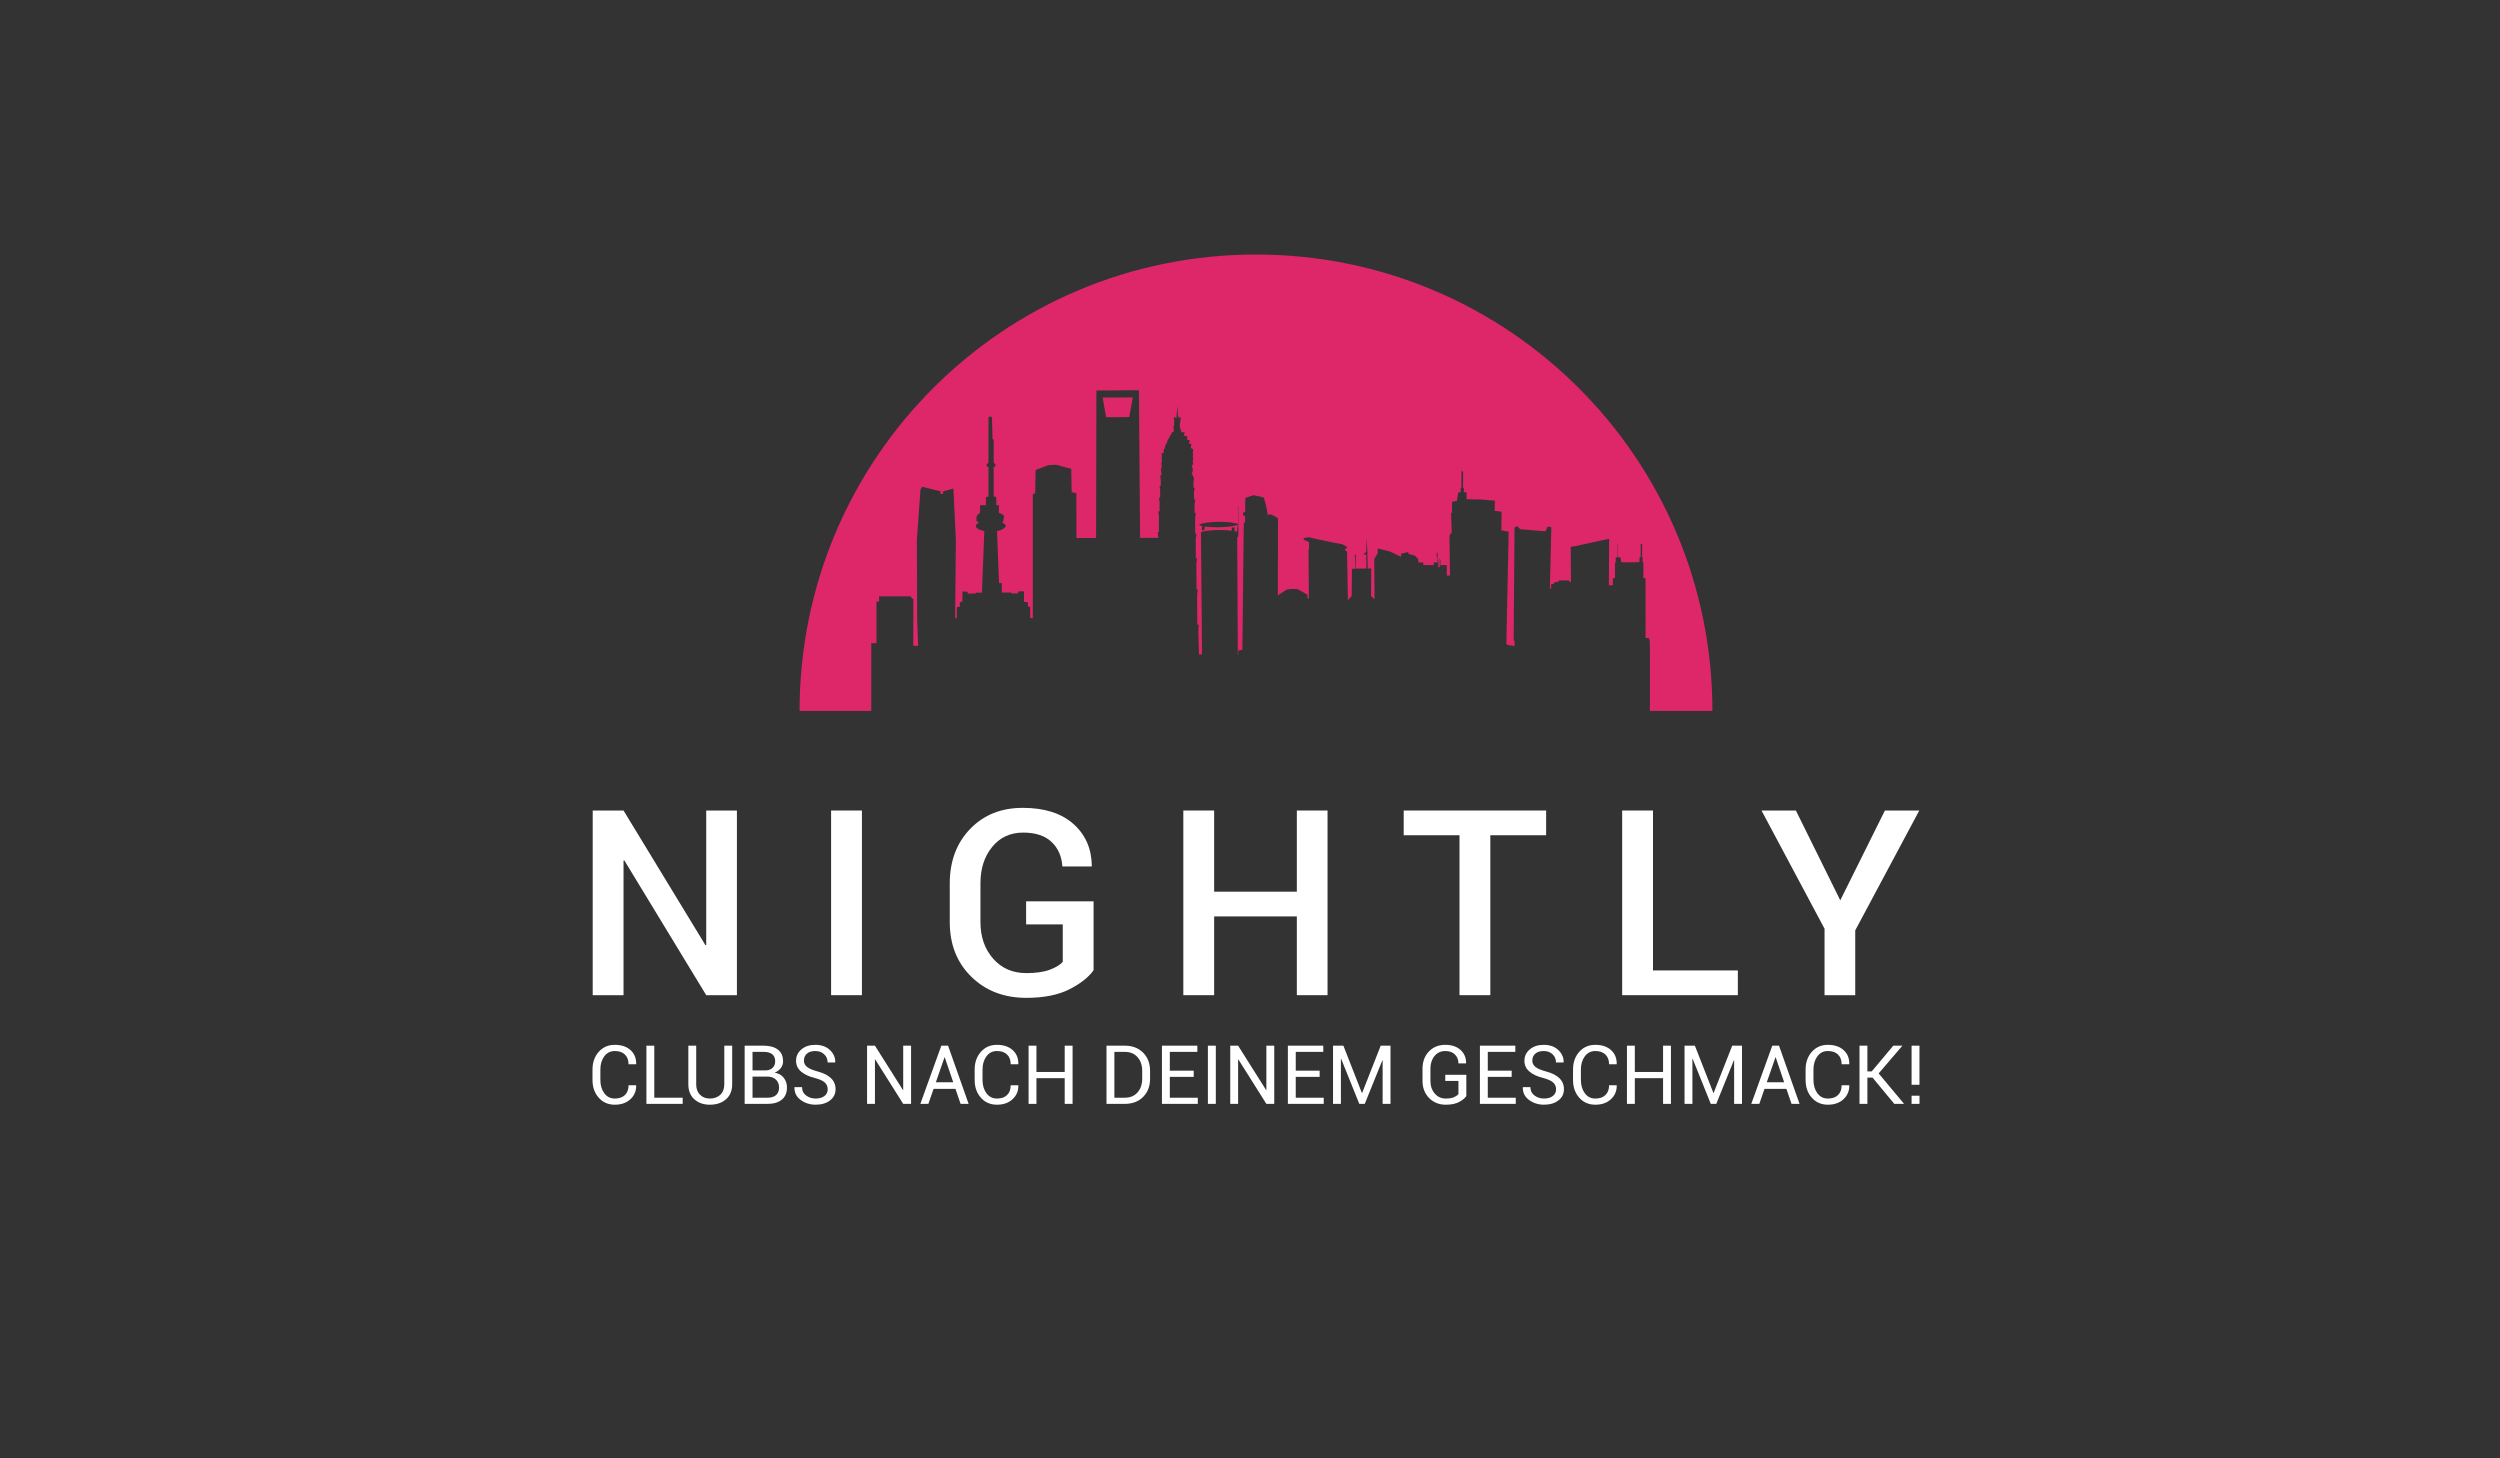 <?xml version="1.0" encoding="utf-8"?>
<!-- Generator: Adobe Illustrator 17.0.0, SVG Export Plug-In . SVG Version: 6.00 Build 0)  -->
<!DOCTYPE svg PUBLIC "-//W3C//DTD SVG 1.1//EN" "http://www.w3.org/Graphics/SVG/1.1/DTD/svg11.dtd">
<svg version="1.1" id="Ebene_1" xmlns="http://www.w3.org/2000/svg" xmlns:xlink="http://www.w3.org/1999/xlink" x="0px" y="0px"
	 width="960px" height="560px" viewBox="0 0 960 560" enable-background="new 0 0 960 560" xml:space="preserve">
<rect x="0" y="0" width="960" height="560" fill="#333333" stroke="none"/>
<g>
	<path fill="#FFFFFF" d="M282.976,382.148H271.19l-31.461-51.771l-0.292,0.098v51.673h-11.835v-70.91h11.834l31.461,51.722
		l0.292-0.098v-51.624h11.786L282.976,382.148L282.976,382.148z"/>
	<path fill="#FFFFFF" d="M330.977,382.148h-11.835v-70.91h11.835V382.148z"/>
	<path fill="#FFFFFF" d="M419.936,372.554c-1.884,2.695-4.976,5.139-9.278,7.33c-4.303,2.191-9.83,3.287-16.583,3.287
		c-8.54,0-15.569-2.703-21.088-8.108c-5.52-5.406-8.279-12.395-8.279-20.967v-14.805c0-8.572,2.605-15.561,7.816-20.967
		c5.211-5.405,11.939-8.108,20.187-8.108c8.344,0,14.83,2.054,19.457,6.16c4.626,4.108,6.989,9.457,7.086,16.048l-0.097,0.292
		h-11.202c-0.26-3.896-1.648-7.037-4.164-9.424c-2.517-2.387-6.161-3.579-10.934-3.579c-4.903,0-8.856,1.833-11.859,5.498
		c-3.003,3.666-4.505,8.32-4.505,13.965v14.889c0,5.71,1.631,10.406,4.895,14.088s7.492,5.521,12.687,5.521
		c3.701,0,6.704-0.428,9.01-1.286c2.305-0.858,3.977-1.871,5.016-3.036v-14.379h-14.075v-8.863h25.91V372.554z"/>
	<path fill="#FFFFFF" d="M509.772,382.148h-11.786v-30.244h-31.754v30.244h-11.834v-70.91h11.834v31.169h31.754v-31.169h11.786
		L509.772,382.148L509.772,382.148z"/>
	<path fill="#FFFFFF" d="M593.715,320.735h-21.43v61.413H560.45v-61.413h-21.428v-9.497h54.693V320.735z"/>
	<path fill="#FFFFFF" d="M634.75,372.651h32.582v9.497h-44.417v-70.91h11.835V372.651z"/>
	<path fill="#FFFFFF" d="M706.663,345.72l17.144-34.481h13.198l-24.595,46.023v24.887h-11.786v-25.52l-24.205-45.391h13.198
		L706.663,345.72z"/>
</g>
<g>
	<polygon fill="#DE2769" points="553.004,215.475 552.629,216.548 552.993,217.675 	"/>
	<polygon fill="#DE2769" points="366.649,240.511 366.658,240.511 366.658,240.235 	"/>
	<path fill="#DE2769" d="M334.569,247c1.067,0,1,0,2,0c0-5,0-10,0-16c0,0,0,0,1,0c0-1,0-1,0-2c6,0,8.495,0,12.169,0
		c0.333,1,0.668,0.679,1.001,1.013c-0.013,5.991-0.025,11.987-0.037,17.987h1.859l-0.375-10.062l-0.042-12.797l-0.057-18.05
		l1.128-15.634l0.26-3.586l0.649-0.947l7.023,1.72l-0.004,0.993l1.009,0.056l0.006-0.995l3.94-1.1l0.183,3.805l0.771,15.898
		l-0.162,17.483l-0.115,12.606l0.014,0.065l0.573-0.032l0.065-4.335l1.141-0.105v-1.641l0.778-0.341h0.223v-3.682l-0.069-0.04
		l0.005-0.036l0.174-0.041l0.223-0.024l0.265-0.02l0.287-0.004l0.286,0.002l0.268,0.018l0.232,0.024l0.177,0.032l0.112,0.036
		l0.04,0.044v0.628l3.1-0.014l0.055-0.339l2.331-0.014c0.308-7.892,0.617-15.789,0.925-23.682c-1.495-0.131-5.134-1.545-2.107-3.172
		c-0.309-0.218-0.615-0.456-0.92-0.67c0-1.912-0.065-1.99,1.407-3.205c-0.011-0.916-0.019-1.842-0.029-2.842
		c0.685,0,1.239,0,2.239,0c0-1,0-1.88,0-2.906c0-0.134,0-0.267,1-0.404c0-3.766,0-7.529,0-11.296c-1-0.305-0.616-0.612-0.797-0.917
		c0.35-0.368,0.797-0.739,0.797-1.108c0-2.755,0-5.512,0-8.268c0-0.208,0-0.413,0-0.621c0-2.675,0-5.35,0-8.025
		c0-0.187,0-0.377,1-0.567c0-0.009,0-0.018,0-0.027c0,0.2,0.291,0.397,0.353,0.594c0.01,2.675,0.18,5.35,0.189,8.025
		c0.118,0.19,0.458,0.377,0.458,0.567c0,2.773,0,5.546,0,8.321c0,0.37,0.428,0.74,0.743,1.108c-0.182,0.306,0.257,0.613-0.743,0.917
		c0,3.756,0,7.512,0,11.268c1,0.127,1,0.252,1,0.377c0,1.054,0,1.96,0,2.96c0,0,0,0,1,0c0,1,0,2.022,0,2.93
		c3,1.193,1.719,1.308,1.719,3.162c-0.298,0.215-0.146,0.431-0.443,0.649c3.34,1.252-0.516,3.097-2.001,3.188
		c0.261,6.658,0.521,13.316,0.781,19.973l0.805-0.004l0.271-0.044l0.002,1.778l0.008,1.913l3.58-0.016l0.002,0.337l2.673-0.01
		l-0.004-0.589l0.011-0.04l0.086-0.042l0.155-0.041l0.215-0.034l0.259-0.028l0.29-0.02l0.298-0.004l0.285,0.004l0.248,0.016
		l0.201,0.024l0.136,0.03l0.06,0.042l0.017,4.02l0.604-0.058l0.871,0.117l0.008,1.653l0.857,0.099l0.019,4.353l0.223-0.012
		l0.773,0.052l0.018-0.902l0.003-46.756l0.9-0.271l0.173-8.987l4.891-1.855l3.033-0.153l5.739,1.56l0.185,8.973l1.801,0.385
		l0.024,17.222l7.55-0.016l0.119-56.634l16.338-0.109l0.433,56.706l6.983-0.012l0.003-0.319l-0.259-1.841l0.477-0.065l0.043-6.091
		l-0.255-1.82l0.475-0.077l0.025-3.492l-0.255-1.687l0.473-0.085l0.017-2.745l-0.253-1.673l0.47-0.091l0.014-2.242l-0.254-1.665
		l0.472-0.093l0.004-1.049l-0.25-1.659l0.399-0.085l-0.14-0.896l0.123-0.028l-0.167-1.082l0.13-0.028l-0.072-0.472l0.248-0.053
		l-0.239-1.548l0.247-0.056l-0.239-1.544l0.919-0.206l-0.126-0.961l0.357-0.69l0.103-0.024l-0.062-0.412l0.293-0.067l-0.073-0.533
		l0.405-0.777l0.22-0.052l-0.044-0.274l0.084-0.018l-0.017-0.111l0.082-0.018l-0.017-0.107l0.087-0.02l-0.019-0.107l0.062-0.014
		l-0.037-0.272l0.412-0.795l0.128-0.03l0.038-0.073l-0.03-0.178l0.092-0.02l-0.019-0.121l0.181-0.039l-0.03-0.24l0.427-0.826
		l0.136,0.014l0.177-0.349l0.02-0.006l-0.008-0.032l0.415-0.832l0.441,0.036l0.038-0.24l0.136-1.235l-0.208-0.012v-0.743
		l0.308-0.003L450.814,162h0.139l-0.243-1.847l1.06,0.333l0.315-4.661l0.26,3.882l0.004-0.019l0.199,0.455l-0.011,0.285l0.905-0.244
		L453.306,161h0.041l-0.348,2.366l-0.03,0.407l0.169,0.12L453.136,164h0.018l0.488,2h1.221l-0.166,1.359l1.295,0.209l-0.179,1.348
		l1.017,0.075l-0.19,1.419l0.84,0.061l-0.207,1.568l0.145,0.079l0.805,0.424l-0.24,1.504l0.243,0.127l-0.242,1.508l0.239,0.125
		l-0.254,1.512l0.223,0.125l-0.23,1.094l-0.061,0.02l-0.332,0.782v0.085l0.411,0.127l-0.012,0.995l0.101,0.105l-0.5,1.608v0.026
		l0.443,0.093l0.14,0.68l0.092,0.043l-0.025,0.206l0.309,0.141l-0.255,1.619l0.006,1.954l0.134,0.061l-0.023,0.194l0.354,0.153
		l-0.254,1.627l0.009,2.466l0.087,0.036l-0.02,0.184l0.393,0.16l-0.252,1.643l0.012,3.225l0.044,0.016l-0.019,0.172l0.441,0.164
		l-0.254,1.774l0.025,5.976l0.462,0.149l-0.253,1.798l0.031,7.538l0.472,0.125l-0.255,1.946l0.045,9.797l0.481,0.089l-0.241,2.382
		l0.075,11.141l0.533,0.044l-0.151,2.668l0.252,8.788l1.163-0.093v-1.451l-0.401-45.442l0.461-0.218l1.04-0.198l1.171-0.157
		l1.278-0.125l1.35-0.081l1.387-0.04l1.394,0.008l1.36,0.049l1.297,0.095l1.069,0.119l-0.004-1.146l1.104-0.198l0.007,1.477
		l-0.103,0.02l0.188,0.032l0.784,0.17l0.34-2.577l-0.003,0.002l-0.813,0.208l-1.158,0.224l-1.261,0.184l-1.337,0.135l-1.387,0.093
		l-1.416,0.044l-1.419-0.012l-1.399-0.052l-1.365-0.105l-1.165-0.136v1.3l-1,0.196v-1.568l0.353-0.048l-0.439-0.091l-0.914-0.237
		v-0.305l0.771-0.272l0.953-0.242l1.236-0.2l1.361-0.155l1.453-0.101l1.499-0.05l1.506,0.01l1.462,0.061l1.384,0.121l1.264,0.168
		l1.111,0.214l0.74,0.202l0.03,0.008l0.055-0.424l-0.033-6.372l0.002-0.01l0.074-0.002l0.035,0.008l0.062,11.419l-0.442,0.696
		l0.227,43.404l-0.027,0.002l0.008,1.443l0.176,0.024l0.018-1.538l0.182-0.077l0.411-0.073l0.611-0.062l0.379-0.022l0.536-48.823
		l0.493-0.133l0.023-2.353l-0.287-0.166l-0.503-0.343l-0.03-0.198l0.007-0.703l0.831-0.252l0.057-5.405l3.102-1.049l0.244,0.042
		l0.644,0.113l1.066,0.222l1.016,0.24l0.956,0.265l0.054,0.016l0.264,0.836l0.25,0.842l0.225,0.842l0.092,0.379l0.105,0.464
		l0.173,0.848l0.15,0.844l0.137,0.848l0.1,0.751l0.966-0.248l0.272,0.099l0.706,0.294l0.628,0.307l0.547,0.311l0.463,0.319
		l0.386,0.319l-0.06,29.495l3.442-2.236l1.844-0.23l2.313,0.061l3.815,2.176l-0.061,1.381l0.554,0.004l-0.114-18.992l0.206-0.02
		l-0.017-2.604l-2.039-0.948l-0.002-0.646l2.029-0.246l1.102,0.256l1.099,0.246l1.091,0.244l1.087,0.238l1.08,0.234l1.073,0.222
		l1.07,0.222l1.058,0.212l1.049,0.208l1.042,0.198l1.032,0.194l1.021,0.186l1.75,0.999l0.014,0.668l-0.699-0.093l0.018,0.832
		l0.721,0.375l0.332,18.718l1.45-1.578l0.098-10.418l0.421-0.022v-0.085l0.923-0.014l-0.228-5.316l0.042-0.002l0.066-0.016
		l0.196-0.004v-0.002l-0.12-0.022l-0.095-0.006l0.216-0.008v-0.004v-0.008l0.068,0.008l0.066,0.004l-0.021,0.022l-0.004,0.004
		l-0.007,0.002l-0.034,0.016l-0.006,0.004l0.014,5.324l0.799-0.008l0.485-0.004l1.593-0.018l0.487-0.004l0.666-0.006l-0.022-5.336
		l-0.019-0.002l-0.018-0.002l-0.067-0.016l-0.068-0.006l-0.142-0.016l-0.26-0.006l-0.51-0.008v-0.008l0.447-0.02l0.445-0.006
		l-0.126-0.006l-0.255-0.008l-0.511-0.013v-0.107l0.523-0.375l0.477-0.336V212h0.061h0.027l0.033-5.639l0.39,5.639h0.003h0.043
		l-0.025,0.419l-0.034,0.421l-0.056,0.018l-0.148,0.006l-0.294,0.007v0.01l0.295,0.021l0.299,0.007l-0.006,0.009l-0.006,0.007
		l-0.02,0.025l-0.006,0.014L525.083,213h-0.003l0.116,5.324l1.372-0.032v0.089l0.003,0.014l-0.076,10.453l1.331,1.302l-0.118-15.555
		l-0.14-0.026v-0.026l0.146-0.024l0.145-0.024l0.005-0.026l0.004-0.024l0.009-0.024l0.009-0.022l0.007-0.024l0.013-0.022l0.01-0.022
		l0.01-0.022l0.895-1.5l0.016-0.028l0.021-0.024l0.018-0.024l0.021-0.024l0.023-0.019l0.024-0.019l0.023-0.017l0.025-0.019
		l0.026-0.017l0.025-0.018l-0.003-1.995l4.714,1.182l4.267,2.052l0.003-1.222l2.656-0.613h0.03h0.029h0.031l0.028,0.339l0.031,0.339
		l2.386,0.664l0.028,0.01l0.025,0.008l0.025,0.016l0.024,0.016l0.024,0.012l0.021,0.024l0.021,0.018l1.188,1.245l0.002,0.018
		l-0.004,0.019v0.02v0.024v0.022l0.013,0.024l-0.013,0.03v0.026l0.037,0.026l0.023,0.028l-0.06,0.028v0.03l0.114,1.008h1.886v1
		h0.836h1.511h0.051h1.602v-1h1.458l0.004-1.064l-0.085,0.001l-0.377-2.334v-0.004l0.297-0.004l0.143-0.295l0.044-0.096l0.003-0.427
		l0.003,0.225h0.007h0.009h0.016h0.014h0.014h0.013h0.013l-0.092,0.201l-0.01,1.799h-0.005l-0.005,0.338l-0.002,0.597l1.109-0.016
		l-0.012,2.08h2.441v4h1.198l-0.163-15.423l0.863-1.094l-0.273-7.371l0.375-0.339v-4.053l1.865-0.395l0.542-3.23l0.89-0.117
		l0.003-1.524l0.274-0.142l0.052-0.176l0.018-6.137h0.018h0.035h0.057h0.068h0.074h0.082h0.079h0.071h0.058h0.043h0.025h0.002
		l-0.02,6.145l0.314,0.36l-0.005,1.522l1.05,0.033l-0.014,2.649l5.843,0.115l5.024,0.439l-0.061,3.902l2.661,0.326l-0.12,7.144
		l2.833,0.547l-0.895,43.114l1.133,0.605v-0.144l2,0.343V246h-0.325l0.344-43.483l0.013,0.131l0.046-0.047l0.081-0.052l0.112-0.065
		l0.144-0.09l0.169-0.141l0.203-0.252h0.225l0.247,0.262l0.269,0.316l0.286,0.207l0.301,0.433l9.433,0.782h0.386l0.376-0.894
		l0.357-0.886l0.332,0.021l0.304,0.026l0.263,0.035l0.217,0.042l0.174,0.053l0.115,0.066l0.065,0.086L595.147,226h0.456l0.018-1.639
		l0.961-0.093l0.036-0.256l0.101-0.202l0.413-0.196l0.785-0.184l0.652-0.024v-0.526l4-0.004v0.528l0.392,0.036l0.291,0.02
		l-0.095-13.453l2.315-0.406l10.984-2.402l1.452-0.27l-0.102,17.831l1.524-0.023l0.008-2.738h0.324h0.007h0.492l0.013-6h0.26
		l0.004-1.888l0.317-0.064l0.005-0.048h0.413l0.009-5h0.127l0.018-0.087l-0.01,5.087h0.648h0.22l0.005,0.072l0.254,0.874
		l0.007,0.018l-0.002,0.91l0.328,0.016l0.571,0.024l0.573,0.02l0.574,0.008l0.577,0.008l0.576,0.002l0.581-0.002l0.589-0.01
		l0.603-0.014l0.633-0.02l0.699-0.022l0.815-0.028v-0.906v-0.012V214h0.456l-0.002-5h-0.146l0.692-0.208V214h0.194l0.002,1.845
		l0.287,0.008l0.003,6.147h0.509h0.001h0.315l0.022,23h0.999h0.291l0.02,0.16l0.252,0.684l0.036,0.024l0.068,3.278V273h24
		c0-97-78.469-175.265-175.265-175.265S307.039,176,307.039,273h27.53V247z M519.569,213.298v-0.011v-0.009v-0.014v-0.029v-0.042
		l-0.084-0.061L519.399,213h0.01h0.001h0.003h0.019h0.009h0.002h0.018l-0.074,0.139l-0.078,0.146l-0.029-0.002l-0.004,0.003
		l-0.008,0.014l0.003,0.007l0.21,1.851l0.088-1.858V213.298z"/>
	<polygon fill="#DE2769" points="424.211,157.18 424.598,159.346 424.752,160.218 433.628,160.161 433.784,159.289 434.177,157.117 
		434.676,154.377 434.758,153.912 434.999,152.596 423.4,152.673 423.638,153.987 423.72,154.447 	"/>
	<polygon fill="#DE2769" points="552.16,217.622 552.535,216.548 552.168,215.416 	"/>
	<polygon fill="#DE2769" points="552.2,217.788 552.934,217.788 552.582,216.692 	"/>
	<polygon fill="#DE2769" points="553.004,215.17 552.17,215.103 552.17,215.119 552.584,216.403 553.004,215.194 	"/>
</g>
<g>
	<path fill="#FFFFFF" d="M244.264,416.734l0.031,0.092c0.04,2.098-0.696,3.852-2.21,5.264c-1.515,1.412-3.514,2.118-6.001,2.118
		c-2.527,0-4.587-0.895-6.177-2.686c-1.591-1.79-2.386-4.061-2.386-6.814v-3.975c0-2.752,0.795-5.026,2.386-6.822
		c1.59-1.796,3.65-2.693,6.177-2.693c2.526,0,4.537,0.673,6.031,2.018c1.493,1.346,2.22,3.129,2.179,5.348l-0.031,0.092h-2.901
		c0-1.565-0.46-2.803-1.381-3.714c-0.921-0.91-2.221-1.366-3.898-1.366c-1.688,0-3.034,0.681-4.036,2.041
		c-1.003,1.361-1.504,3.049-1.504,5.065v4.006c0,2.036,0.501,3.735,1.504,5.095c1.002,1.361,2.348,2.041,4.036,2.041
		c1.678,0,2.977-0.453,3.898-1.358c0.921-0.905,1.381-2.156,1.381-3.752H244.264z"/>
	<path fill="#FFFFFF" d="M251.247,421.523h10.896v2.363h-13.92v-22.345h3.023V421.523z"/>
	<path fill="#FFFFFF" d="M281.158,401.541v14.841c0,2.456-0.798,4.374-2.394,5.755c-1.596,1.381-3.653,2.072-6.169,2.072
		c-2.425,0-4.41-0.693-5.955-2.079c-1.545-1.386-2.317-3.302-2.317-5.747v-14.841h3.023v14.841c0,1.709,0.488,3.046,1.466,4.013
		c0.976,0.967,2.238,1.45,3.783,1.45c1.636,0,2.97-0.483,3.998-1.45c1.028-0.967,1.542-2.304,1.542-4.013v-14.841H281.158z"/>
	<path fill="#FFFFFF" d="M285.947,423.886v-22.345h7.29c2.333,0,4.159,0.505,5.479,1.512c1.32,1.008,1.98,2.52,1.98,4.535
		c0,0.962-0.297,1.824-0.89,2.586c-0.594,0.763-1.381,1.343-2.363,1.742c1.463,0.205,2.621,0.839,3.476,1.903
		c0.854,1.065,1.281,2.317,1.281,3.76c0,2.047-0.666,3.609-1.995,4.689c-1.33,1.08-3.131,1.619-5.402,1.619H285.947z
		 M288.97,411.041h4.896c1.125,0,2.041-0.309,2.747-0.928c0.706-0.619,1.059-1.481,1.059-2.586c0-1.207-0.382-2.11-1.143-2.709
		c-0.763-0.599-1.86-0.898-3.292-0.898h-4.266V411.041z M288.97,413.404v8.119h5.832c1.381,0,2.453-0.34,3.215-1.021
		c0.762-0.68,1.143-1.644,1.143-2.893c0-1.237-0.389-2.235-1.166-2.993c-0.778-0.757-1.826-1.161-3.146-1.212h-0.2H288.97z"/>
	<path fill="#FFFFFF" d="M317.838,418.254c0-1.013-0.364-1.862-1.09-2.548c-0.727-0.685-2.006-1.268-3.837-1.75
		c-2.271-0.562-4.044-1.391-5.318-2.486c-1.274-1.094-1.911-2.471-1.911-4.128c0-1.75,0.685-3.208,2.056-4.374
		c1.371-1.166,3.151-1.75,5.341-1.75c2.353,0,4.228,0.668,5.625,2.003s2.074,2.893,2.033,4.673l-0.046,0.092h-2.885
		c0-1.268-0.443-2.317-1.328-3.146c-0.885-0.829-2.018-1.243-3.399-1.243c-1.412,0-2.494,0.343-3.246,1.028
		c-0.752,0.686-1.128,1.576-1.128,2.67c0,0.973,0.411,1.783,1.235,2.432c0.823,0.65,2.161,1.22,4.013,1.711
		c2.25,0.583,3.964,1.443,5.141,2.578c1.176,1.136,1.765,2.538,1.765,4.205c0,1.801-0.709,3.249-2.126,4.343
		c-1.418,1.095-3.267,1.642-5.548,1.642c-2.159,0-4.065-0.603-5.717-1.811c-1.653-1.207-2.454-2.824-2.402-4.85l0.031-0.092h2.885
		c0,1.402,0.531,2.484,1.596,3.246c1.064,0.763,2.266,1.143,3.607,1.143c1.432,0,2.565-0.322,3.399-0.967
		C317.42,420.233,317.838,419.359,317.838,418.254z"/>
	<path fill="#FFFFFF" d="M349.851,423.886h-3.023L336.07,406.82l-0.092,0.031v17.035h-3.023v-22.345h3.023l10.758,17.051
		l0.092-0.031v-17.02h3.023V423.886z"/>
	<path fill="#FFFFFF" d="M366.902,418.131h-8.41l-1.995,5.755h-3.085l8.057-22.345h2.594l7.888,22.345h-3.085L366.902,418.131z
		 M359.366,415.599h6.676l-3.254-9.592h-0.092L359.366,415.599z"/>
	<path fill="#FFFFFF" d="M391.012,416.734l0.031,0.092c0.04,2.098-0.696,3.852-2.21,5.264c-1.515,1.412-3.514,2.118-6.001,2.118
		c-2.527,0-4.587-0.895-6.177-2.686c-1.591-1.79-2.386-4.061-2.386-6.814v-3.975c0-2.752,0.795-5.026,2.386-6.822
		c1.59-1.796,3.65-2.693,6.177-2.693c2.526,0,4.537,0.673,6.031,2.018c1.493,1.346,2.22,3.129,2.179,5.348l-0.031,0.092h-2.901
		c0-1.565-0.46-2.803-1.381-3.714c-0.921-0.91-2.221-1.366-3.898-1.366c-1.688,0-3.034,0.681-4.036,2.041
		c-1.003,1.361-1.504,3.049-1.504,5.065v4.006c0,2.036,0.501,3.735,1.504,5.095c1.002,1.361,2.348,2.041,4.036,2.041
		c1.678,0,2.977-0.453,3.898-1.358c0.921-0.905,1.381-2.156,1.381-3.752H391.012z"/>
	<path fill="#FFFFFF" d="M411.868,423.886h-3.023v-9.868h-10.85v9.868h-3.023v-22.345h3.023v10.098h10.85v-10.098h3.023V423.886z"/>
	<path fill="#FFFFFF" d="M424.898,423.886v-22.345h7.029c2.916,0,5.261,0.898,7.037,2.693c1.775,1.796,2.663,4.116,2.663,6.96v3.054
		c0,2.855-0.888,5.175-2.663,6.96c-1.775,1.786-4.121,2.678-7.037,2.678H424.898z M427.921,403.92v17.603h4.006
		c2.066,0,3.696-0.68,4.888-2.041c1.191-1.36,1.788-3.105,1.788-5.233v-3.085c0-2.107-0.597-3.842-1.788-5.203
		c-1.192-1.36-2.822-2.041-4.888-2.041H427.921z"/>
	<path fill="#FFFFFF" d="M458.385,413.527h-9.177v7.996h10.743v2.363h-13.766v-22.345h13.597v2.379h-10.574v7.228h9.177V413.527z"/>
	<path fill="#FFFFFF" d="M466.872,423.886h-3.039v-22.345h3.039V423.886z"/>
	<path fill="#FFFFFF" d="M489.309,423.886h-3.023l-10.758-17.066l-0.092,0.031v17.035h-3.023v-22.345h3.023l10.758,17.051
		l0.092-0.031v-17.02h3.023V423.886z"/>
	<path fill="#FFFFFF" d="M506.743,413.527h-9.177v7.996h10.743v2.363h-13.766v-22.345h13.597v2.379h-10.574v7.228h9.177V413.527z"/>
	<path fill="#FFFFFF" d="M522.965,419.696h0.092l7.136-18.155h3.76v22.345h-3.023v-16.744l-0.092-0.015l-6.768,16.759h-2.103
		L515,406.575l-0.092,0.015v17.296h-3.023v-22.345h3.975L522.965,419.696z"/>
	<path fill="#FFFFFF" d="M563.067,420.878c-0.532,0.829-1.456,1.591-2.77,2.287c-1.315,0.696-3.021,1.044-5.118,1.044
		c-2.578,0-4.711-0.854-6.4-2.563c-1.688-1.708-2.532-3.918-2.532-6.63v-4.604c0-2.711,0.813-4.921,2.44-6.63
		c1.627-1.708,3.724-2.563,6.292-2.563c2.486,0,4.451,0.663,5.893,1.987c1.443,1.326,2.143,3.011,2.103,5.057l-0.031,0.092h-2.901
		c0-1.36-0.44-2.494-1.32-3.399c-0.881-0.905-2.128-1.358-3.745-1.358c-1.709,0-3.085,0.64-4.128,1.918
		c-1.044,1.28-1.565,2.901-1.565,4.865v4.635c0,1.986,0.552,3.62,1.657,4.903c1.105,1.284,2.517,1.926,4.236,1.926
		c1.32,0,2.365-0.171,3.138-0.514c0.772-0.342,1.348-0.749,1.727-1.22v-5.034h-5.064v-2.363h8.088V420.878z"/>
	<path fill="#FFFFFF" d="M580.486,413.527h-9.177v7.996h10.743v2.363h-13.766v-22.345h13.597v2.379h-10.574v7.228h9.177V413.527z"/>
	<path fill="#FFFFFF" d="M597.536,418.254c0-1.013-0.364-1.862-1.09-2.548c-0.727-0.685-2.006-1.268-3.837-1.75
		c-2.271-0.562-4.044-1.391-5.318-2.486c-1.274-1.094-1.911-2.471-1.911-4.128c0-1.75,0.685-3.208,2.056-4.374
		c1.371-1.166,3.151-1.75,5.341-1.75c2.353,0,4.228,0.668,5.625,2.003c1.397,1.335,2.074,2.893,2.033,4.673l-0.046,0.092h-2.885
		c0-1.268-0.443-2.317-1.328-3.146c-0.885-0.829-2.018-1.243-3.399-1.243c-1.412,0-2.494,0.343-3.246,1.028
		c-0.752,0.686-1.128,1.576-1.128,2.67c0,0.973,0.411,1.783,1.235,2.432c0.823,0.65,2.161,1.22,4.013,1.711
		c2.25,0.583,3.964,1.443,5.141,2.578c1.176,1.136,1.765,2.538,1.765,4.205c0,1.801-0.709,3.249-2.126,4.343
		c-1.418,1.095-3.267,1.642-5.548,1.642c-2.159,0-4.065-0.603-5.717-1.811c-1.653-1.207-2.454-2.824-2.402-4.85l0.031-0.092h2.885
		c0,1.402,0.531,2.484,1.596,3.246c1.064,0.763,2.266,1.143,3.607,1.143c1.432,0,2.565-0.322,3.399-0.967
		C597.119,420.233,597.536,419.359,597.536,418.254z"/>
	<path fill="#FFFFFF" d="M620.787,416.734l0.031,0.092c0.04,2.098-0.696,3.852-2.21,5.264c-1.515,1.412-3.514,2.118-6.001,2.118
		c-2.527,0-4.587-0.895-6.177-2.686c-1.591-1.79-2.386-4.061-2.386-6.814v-3.975c0-2.752,0.795-5.026,2.386-6.822
		c1.59-1.796,3.65-2.693,6.177-2.693c2.526,0,4.537,0.673,6.031,2.018c1.493,1.346,2.22,3.129,2.179,5.348l-0.031,0.092h-2.901
		c0-1.565-0.46-2.803-1.381-3.714c-0.921-0.91-2.221-1.366-3.898-1.366c-1.688,0-3.034,0.681-4.036,2.041
		c-1.003,1.361-1.504,3.049-1.504,5.065v4.006c0,2.036,0.501,3.735,1.504,5.095c1.002,1.361,2.348,2.041,4.036,2.041
		c1.678,0,2.977-0.453,3.898-1.358c0.921-0.905,1.381-2.156,1.381-3.752H620.787z"/>
	<path fill="#FFFFFF" d="M641.643,423.886h-3.023v-9.868h-10.85v9.868h-3.023v-22.345h3.023v10.098h10.85v-10.098h3.023V423.886z"/>
	<path fill="#FFFFFF" d="M657.942,419.696h0.092l7.136-18.155h3.76v22.345h-3.023v-16.744l-0.092-0.015l-6.768,16.759h-2.103
		l-6.968-17.311l-0.092,0.015v17.296h-3.023v-22.345h3.975L657.942,419.696z"/>
	<path fill="#FFFFFF" d="M685.981,418.131h-8.41l-1.995,5.755h-3.085l8.057-22.345h2.594l7.888,22.345h-3.085L685.981,418.131z
		 M678.445,415.599h6.676l-3.254-9.592h-0.092L678.445,415.599z"/>
	<path fill="#FFFFFF" d="M710.091,416.734l0.031,0.092c0.04,2.098-0.696,3.852-2.21,5.264c-1.515,1.412-3.514,2.118-6.001,2.118
		c-2.527,0-4.587-0.895-6.177-2.686c-1.591-1.79-2.386-4.061-2.386-6.814v-3.975c0-2.752,0.795-5.026,2.386-6.822
		c1.59-1.796,3.65-2.693,6.177-2.693c2.526,0,4.537,0.673,6.031,2.018c1.494,1.346,2.22,3.129,2.179,5.348l-0.031,0.092h-2.901
		c0-1.565-0.46-2.803-1.381-3.714c-0.921-0.91-2.221-1.366-3.898-1.366c-1.688,0-3.034,0.681-4.036,2.041
		c-1.003,1.361-1.504,3.049-1.504,5.065v4.006c0,2.036,0.501,3.735,1.504,5.095c1.002,1.361,2.348,2.041,4.036,2.041
		c1.678,0,2.977-0.453,3.898-1.358c0.921-0.905,1.381-2.156,1.381-3.752H710.091z"/>
	<path fill="#FFFFFF" d="M719.038,413.788h-1.964v10.098h-3.023v-22.345h3.023v9.883h1.657l8.287-9.883h3.407l0.031,0.077
		l-9.055,10.574l9.699,11.618l-0.031,0.077h-3.668L719.038,413.788z"/>
	<path fill="#FFFFFF" d="M737.071,416.55h-3.023v-15.009h3.023V416.55z M737.086,423.886h-3.039v-3.131h3.039V423.886z"/>
</g>
</svg>
